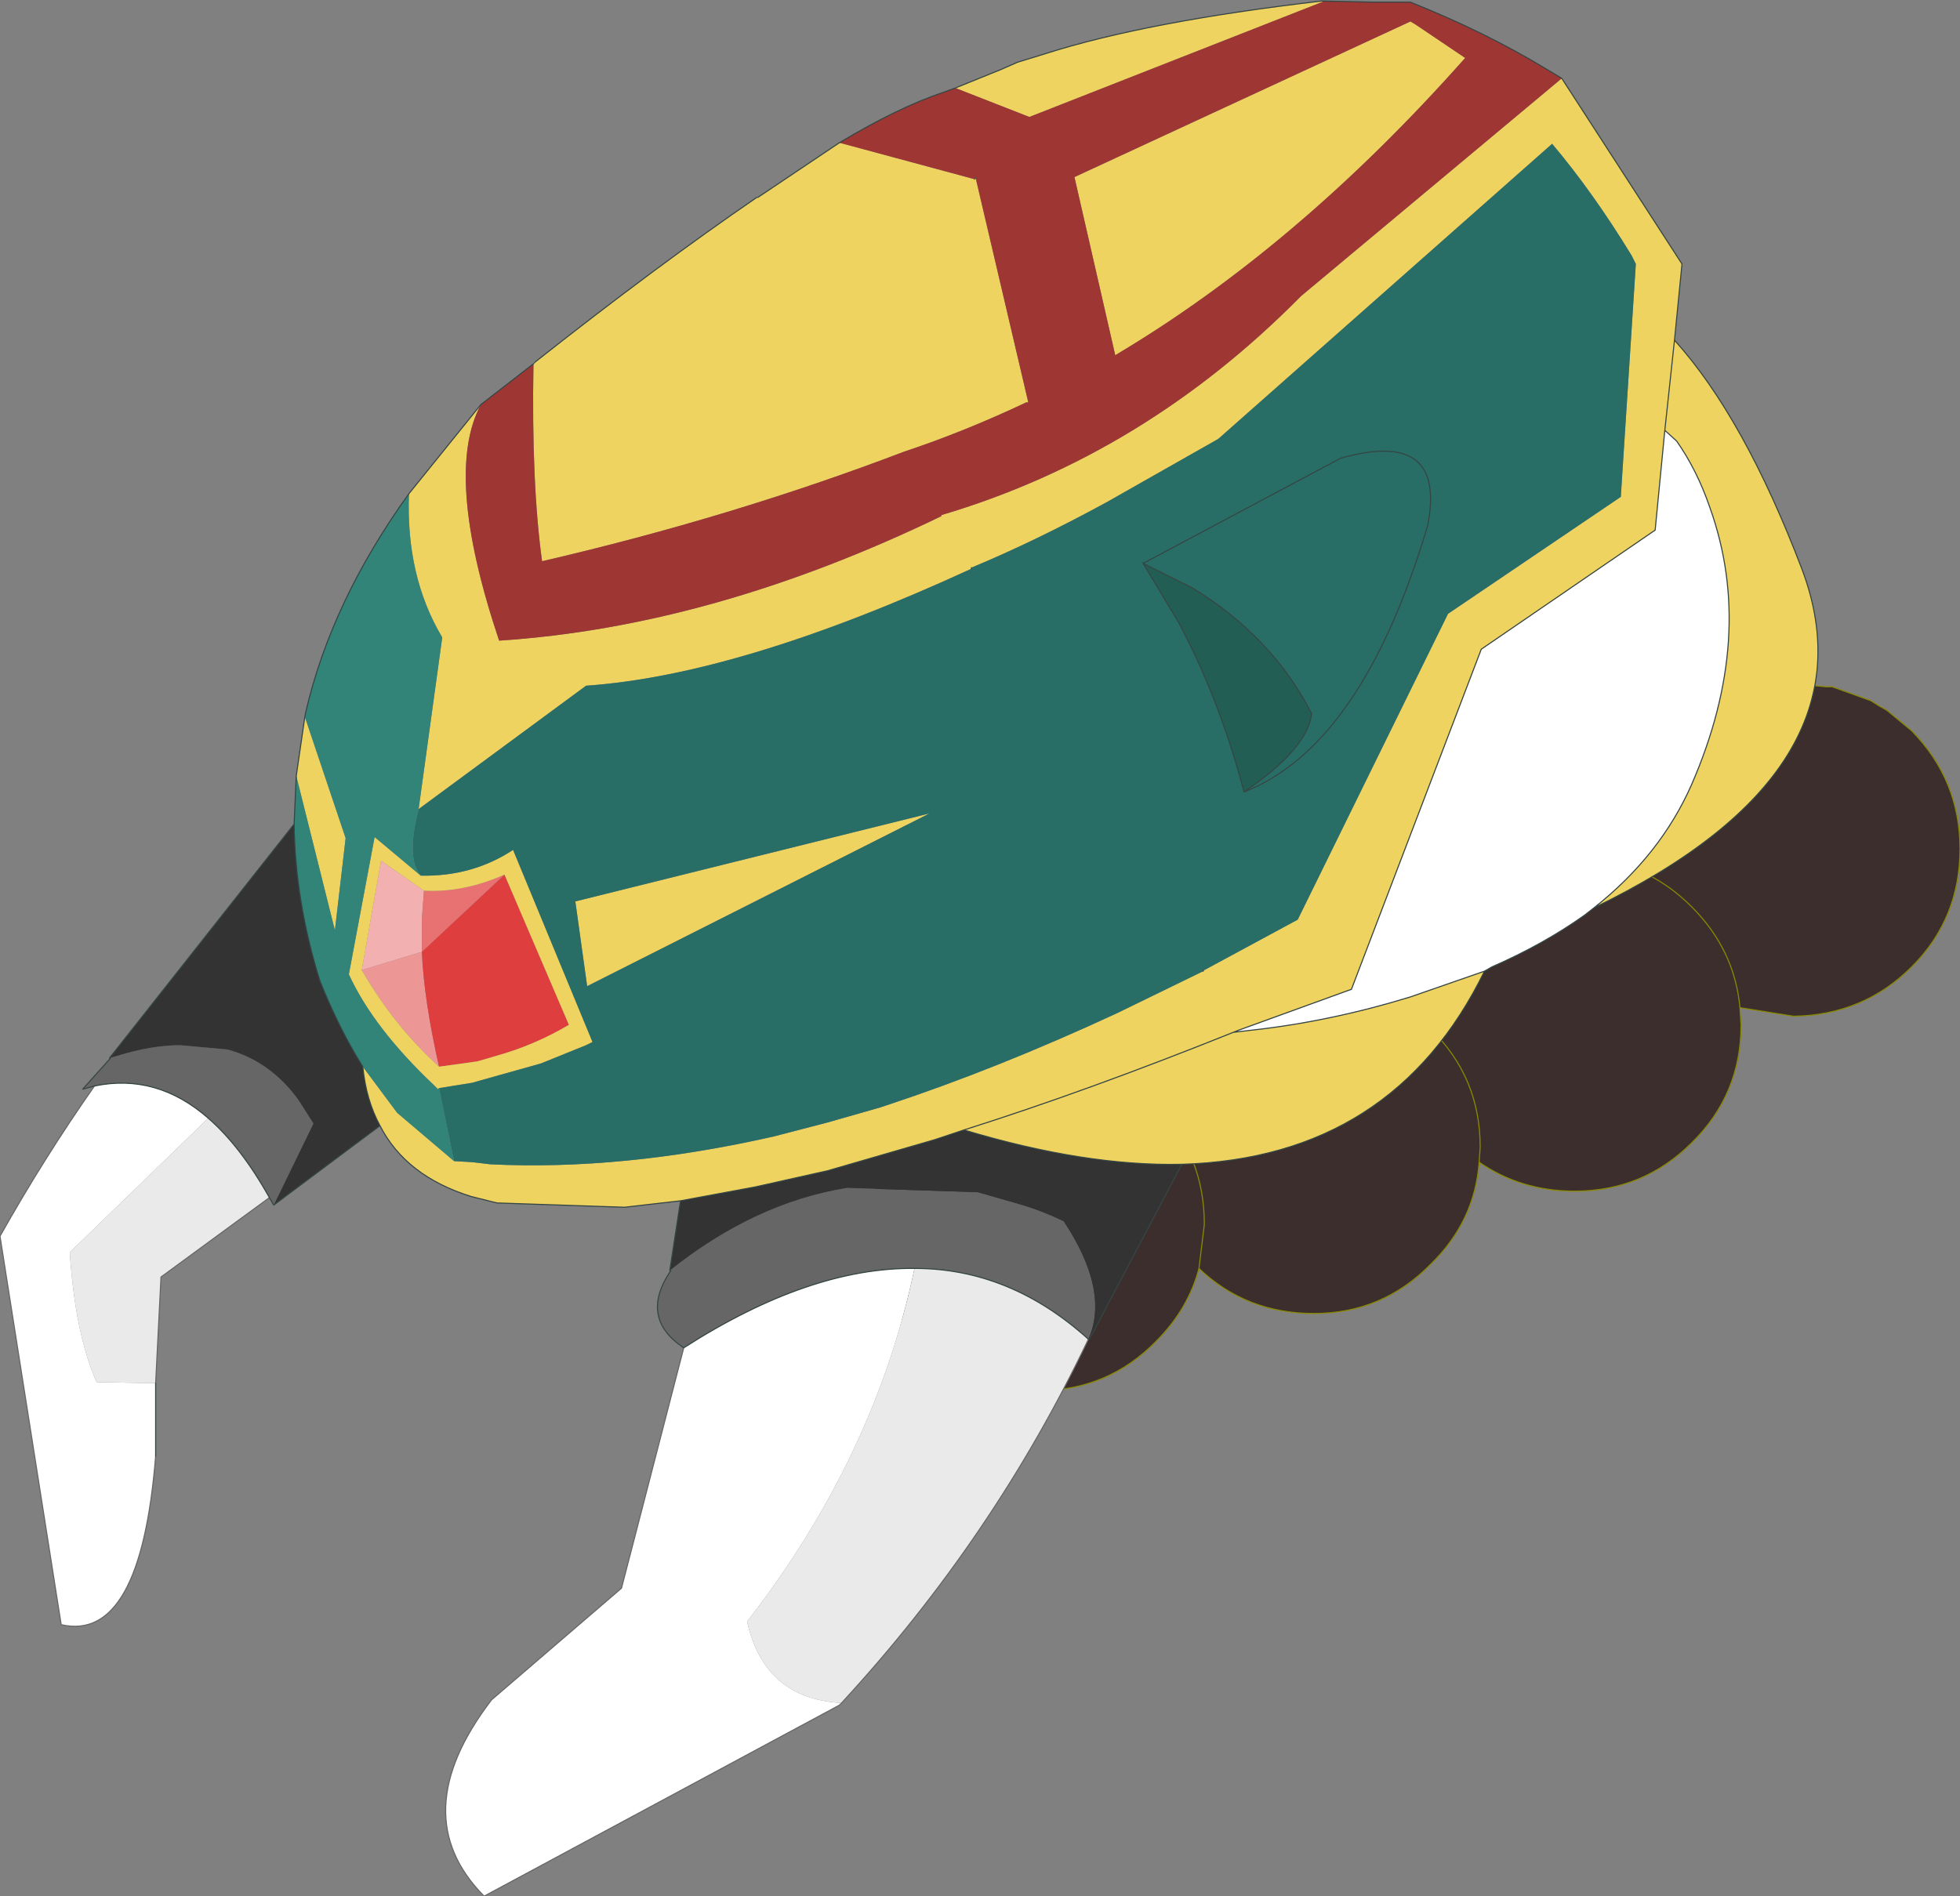<?xml version="1.0" encoding="UTF-8" standalone="no"?>
<svg xmlns:xlink="http://www.w3.org/1999/xlink" height="88.35px" width="91.3px" xmlns="http://www.w3.org/2000/svg">
  <rect width="100%" height="100%" fill="#808080" stroke="none"/>
  <g transform="matrix(1.0, 0.0, 0.0, 1.0, 49.25, 33.15)">
    <path d="M27.45 7.6 Q27.55 1.15 31.05 0.0 L31.2 -0.05 34.75 -1.1 34.95 -1.15 35.3 -1.2 35.8 -1.15 36.1 -1.15 37.9 -0.5 38.3 -0.25 38.65 -0.05 39.8 0.9 Q42.05 3.2 42.05 6.4 42.05 9.65 39.8 11.9 37.55 14.15 34.3 14.2 L31.8 13.8 Q31.55 11.1 29.55 9.1 28.6 8.15 27.5 7.6 L27.45 7.6 27.5 7.6 Q28.6 8.15 29.55 9.1 31.55 11.1 31.8 13.8 L31.85 14.6 Q31.85 17.85 29.55 20.1 27.3 22.35 24.1 22.35 21.6 22.35 19.65 21.0 19.45 23.75 17.4 25.75 15.15 28.05 11.95 28.05 8.8 28.05 6.6 25.95 6.1 27.85 4.6 29.35 2.35 31.65 -0.9 31.65 -4.1 31.65 -6.4 29.35 -8.65 27.1 -8.65 23.9 -8.65 22.5 -8.25 21.35 L-8.15 21.0 Q-5.4 17.85 -2.25 17.2 0.9 16.5 4.5 18.3 L4.6 18.4 4.55 18.25 Q9.6 11.7 16.6 14.05 L16.6 14.1 16.65 14.05 Q18.85 6.15 27.45 7.6 M19.65 21.0 L19.7 20.3 Q19.7 17.05 17.4 14.8 L16.75 14.2 16.6 14.1 16.75 14.2 17.4 14.8 Q19.7 17.05 19.7 20.3 L19.65 21.0 M4.6 18.4 L4.7 18.5 Q6.85 20.7 6.85 23.9 L6.6 25.95 6.85 23.9 Q6.85 20.7 4.7 18.5 L4.6 18.4" fill="#3b2e2d" fill-rule="evenodd" stroke="none"/>
    <path d="M31.8 13.8 L34.3 14.2 Q37.55 14.15 39.8 11.9 42.05 9.65 42.05 6.4 42.05 3.2 39.8 0.9 L38.65 -0.05 38.3 -0.25 37.9 -0.5 36.1 -1.15 35.8 -1.15 35.3 -1.2 34.95 -1.15 34.75 -1.1 31.2 -0.05 31.05 0.0 Q27.55 1.15 27.45 7.6 L27.5 7.6 Q28.6 8.15 29.55 9.1 31.55 11.1 31.8 13.8 L31.85 14.6 Q31.85 17.85 29.55 20.1 27.3 22.35 24.1 22.35 21.6 22.35 19.65 21.0 19.45 23.75 17.4 25.75 15.15 28.05 11.95 28.05 8.8 28.05 6.6 25.95 6.1 27.85 4.6 29.35 2.35 31.65 -0.9 31.65 -4.1 31.65 -6.4 29.35 -8.65 27.1 -8.65 23.9 -8.65 22.5 -8.25 21.35 L-8.15 21.0 Q-5.4 17.85 -2.25 17.2 0.9 16.5 4.5 18.3 L4.6 18.4 4.55 18.25 Q9.6 11.7 16.6 14.05 L16.6 14.1 16.65 14.05 Q18.85 6.15 27.45 7.6 M6.6 25.95 L6.85 23.9 Q6.85 20.7 4.7 18.5 L4.6 18.4 M16.6 14.1 L16.75 14.2 17.4 14.8 Q19.7 17.05 19.7 20.3 L19.65 21.0" fill="none" stroke="#898801" stroke-linecap="round" stroke-linejoin="round" stroke-width="0.05"/>
    <path d="M25.0 9.15 L24.55 9.5 Q22.65 10.85 20.25 11.9 L19.9 12.1 16.45 13.3 Q12.7 14.45 9.05 14.85 L8.2 14.95 8.45 14.85 13.55 13.0 13.7 12.95 19.75 -2.9 27.85 -8.45 28.3 -13.1 28.85 -12.6 Q29.8 -11.25 30.4 -9.5 32.55 -3.5 29.55 3.4 28.1 6.7 25.0 9.15 M-10.05 46.2 L-10.15 46.3 -26.7 55.2 Q-30.45 51.4 -26.35 46.05 L-20.3 40.85 -17.4 29.65 Q-11.55 25.9 -6.65 25.95 -8.5 34.75 -14.45 42.4 -13.65 46.0 -10.05 46.2 M-42.0 31.3 L-42.0 34.7 Q-42.7 43.4 -46.4 42.55 L-49.25 24.45 Q-47.2 20.8 -44.85 17.45 -41.95 16.85 -39.55 18.95 L-46.0 25.2 Q-45.75 29.0 -44.75 31.25 L-42.0 31.3 M4.0 -6.9 L4.0 -6.95 4.0 -6.9" fill="#ffffff" fill-rule="evenodd" stroke="none"/>
    <path d="M-32.4 12.05 L-31.5 6.95 -29.5 8.35 -29.6 9.7 -29.6 11.1 -29.6 11.2 -32.4 12.05" fill="#f2b0b0" fill-rule="evenodd" stroke="none"/>
    <path d="M-28.8 16.55 Q-30.9 14.65 -32.4 12.05 L-29.6 11.2 Q-29.5 13.45 -28.8 16.55" fill="#ed9696" fill-rule="evenodd" stroke="none"/>
    <path d="M-25.75 7.6 L-22.75 14.6 Q-24.35 15.55 -26.15 16.05 L-27.0 16.3 -27.7 16.4 -28.8 16.55 Q-29.5 13.45 -29.6 11.2 L-25.75 7.6" fill="#df3e3e" fill-rule="evenodd" stroke="none"/>
    <path d="M-29.5 8.35 Q-27.65 8.45 -25.75 7.6 L-29.6 11.2 -29.6 11.1 -29.6 9.7 -29.5 8.35" fill="#e87171" fill-rule="evenodd" stroke="none"/>
    <path d="M12.45 -33.1 L-1.3 -27.7 -4.75 -29.05 -2.65 -29.9 -1.85 -30.25 -0.55 -30.65 Q4.15 -32.15 12.3 -33.1 L12.45 -33.1 M-10.15 -26.5 L-3.85 -24.8 -3.8 -24.85 -1.35 -14.4 -1.45 -14.4 Q-4.3 -13.05 -7.15 -12.1 -15.15 -9.05 -24.0 -7.0 -24.5 -10.65 -24.4 -16.2 L-24.3 -16.3 Q-18.6 -20.8 -14.0 -23.95 L-13.95 -23.95 -10.15 -26.5 M-26.85 -14.3 Q-28.6 -11.05 -26.0 -3.3 -16.05 -3.95 -5.4 -9.1 L-5.4 -9.15 Q4.05 -11.95 11.35 -19.35 L23.5 -29.5 29.1 -20.85 28.75 -17.3 Q32.0 -13.7 34.7 -6.6 38.2 2.75 25.0 9.15 28.1 6.7 29.55 3.4 32.55 -3.5 30.4 -9.5 29.8 -11.25 28.85 -12.6 L28.3 -13.1 27.85 -8.45 19.75 -2.9 13.7 12.95 13.55 13.0 8.45 14.85 8.2 14.95 9.05 14.85 Q12.7 14.45 16.45 13.3 L19.9 12.1 Q15.65 20.8 5.8 21.1 1.3 21.2 -4.35 19.5 L-5.7 19.95 -10.7 21.4 -14.05 22.15 -17.55 22.8 -20.15 23.1 -26.1 22.9 -27.3 22.6 Q-30.35 21.65 -31.55 19.3 -32.2 18.1 -32.35 16.55 L-30.75 18.7 -28.1 20.95 -27.25 21.0 -26.4 21.1 Q-20.25 21.4 -13.2 19.8 L-10.7 19.15 -8.25 18.45 -7.95 18.35 Q-2.8 16.65 2.8 14.05 L6.8 12.1 6.8 12.05 6.85 12.05 11.2 9.7 18.2 -4.55 26.25 -10.0 26.95 -20.85 26.75 -21.25 Q24.95 -24.2 23.05 -26.45 L7.5 -12.7 2.3 -9.75 Q-1.0 -7.95 -4.0 -6.7 L-4.0 -6.65 Q-14.75 -1.7 -21.95 -1.2 L-29.75 4.55 -28.65 -3.45 Q-30.35 -6.3 -30.2 -10.15 L-26.85 -14.3 M-35.45 3.0 L-35.05 0.25 -33.15 5.9 -33.65 10.2 -35.45 3.0 M16.7 -32.0 L19.0 -30.45 Q11.2 -21.65 2.7 -16.6 L0.8 -24.9 16.45 -32.15 16.7 -32.0 M-29.65 7.65 Q-27.25 7.7 -25.35 6.45 L-21.65 15.4 -21.95 15.55 -24.05 16.4 -26.9 17.2 -27.25 17.3 -28.8 17.55 -28.85 17.6 -29.05 17.4 Q-31.85 14.75 -33.0 12.25 L-31.8 5.85 -29.65 7.65 M28.75 -17.3 L28.3 -13.1 28.75 -17.3 M8.2 14.95 Q1.35 17.7 -4.35 19.5 1.35 17.7 8.2 14.95 M-25.75 7.6 Q-27.65 8.45 -29.5 8.35 L-31.5 6.95 -32.4 12.05 Q-30.9 14.65 -28.8 16.55 L-27.7 16.4 -27.0 16.3 -26.15 16.05 Q-24.35 15.55 -22.75 14.6 L-25.75 7.6 M-21.9 12.8 L-22.45 8.85 -5.95 4.75 -21.9 12.8" fill="#eed360" fill-rule="evenodd" stroke="none"/>
    <path d="M4.0 -6.9 L4.0 -6.95 4.0 -6.9 13.2 -11.8 Q18.15 -13.2 17.25 -8.65 14.2 1.6 8.7 3.75 14.2 1.6 17.25 -8.65 18.15 -13.2 13.2 -11.8 L4.0 -6.9 5.65 -4.15 Q7.55 -0.6 8.7 3.75 11.65 1.75 11.85 0.1 10.0 -3.5 6.3 -5.75 L4.0 -6.9 M-4.0 -6.7 Q-1.0 -7.95 2.3 -9.75 L7.5 -12.7 23.05 -26.45 Q24.95 -24.2 26.75 -21.25 L26.95 -20.85 26.25 -10.0 18.2 -4.55 11.2 9.7 6.85 12.05 6.8 12.05 6.8 12.1 2.8 14.05 Q-2.8 16.65 -7.95 18.35 L-8.25 18.45 -10.7 19.15 -13.2 19.8 Q-20.25 21.4 -26.4 21.1 L-27.25 21.0 -28.1 20.95 -28.8 17.55 -27.25 17.3 -26.9 17.2 -24.05 16.4 -21.95 15.55 -21.65 15.4 -25.35 6.45 Q-27.25 7.7 -29.65 7.65 -30.35 6.85 -29.75 4.55 L-21.95 -1.2 Q-14.75 -1.7 -4.0 -6.65 L-4.0 -6.7 M-21.9 12.8 L-5.95 4.75 -22.45 8.85 -21.9 12.8" fill="#286e66" fill-rule="evenodd" stroke="none"/>
    <path d="M-35.55 5.25 L-35.45 3.0 -33.65 10.2 -33.15 5.9 -35.05 0.25 -35.0 0.0 Q-33.8 -5.15 -30.2 -10.15 -30.35 -6.3 -28.65 -3.45 L-29.75 4.55 Q-30.35 6.85 -29.65 7.65 L-31.8 5.85 -33.0 12.25 Q-31.85 14.75 -29.05 17.4 L-28.85 17.6 -28.8 17.55 -28.1 20.95 -30.75 18.7 -32.35 16.55 Q-33.45 14.8 -34.35 12.55 -35.5 8.85 -35.55 5.25" fill="#318477" fill-rule="evenodd" stroke="none"/>
    <path d="M12.45 -33.1 L14.75 -33.05 16.45 -33.05 Q19.95 -31.65 22.75 -29.95 L23.5 -29.5 11.35 -19.35 Q4.05 -11.95 -5.4 -9.15 L-5.4 -9.1 Q-16.05 -3.95 -26.0 -3.3 -28.6 -11.05 -26.85 -14.3 L-24.4 -16.2 Q-24.5 -10.65 -24.0 -7.0 -15.15 -9.05 -7.15 -12.1 -4.3 -13.05 -1.45 -14.4 L-1.35 -14.4 -3.8 -24.85 -3.85 -24.8 -10.15 -26.5 Q-7.4 -28.15 -5.3 -28.85 L-4.75 -29.05 -1.3 -27.7 12.45 -33.1 M16.7 -32.0 L16.45 -32.15 0.8 -24.9 2.7 -16.6 Q11.2 -21.65 19.0 -30.45 L16.7 -32.0" fill="#9e3633" fill-rule="evenodd" stroke="none"/>
    <path d="M-17.4 29.65 Q-19.5 28.25 -18.0 26.05 L-18.05 26.05 Q-14.1 22.9 -9.8 22.2 L-3.7 22.4 -1.95 22.9 Q-0.85 23.2 0.3 23.75 2.45 27.0 1.45 29.25 -2.2 25.95 -6.65 25.95 -11.55 25.9 -17.4 29.65 M-36.5 23.0 L-36.7 22.65 Q-38.05 20.25 -39.55 18.95 -41.95 16.85 -44.85 17.45 L-45.4 17.6 -44.1 16.15 -44.15 16.15 -43.8 16.05 Q-42.2 15.55 -40.85 15.55 L-38.65 15.75 Q-36.65 16.3 -35.35 18.1 L-34.65 19.2 -36.5 23.0" fill="#666666" fill-rule="evenodd" stroke="none"/>
    <path d="M5.8 21.1 L1.5 29.25 1.45 29.25 Q2.45 27.0 0.3 23.75 -0.85 23.2 -1.95 22.9 L-3.7 22.4 -9.8 22.2 Q-14.1 22.9 -18.05 26.05 L-17.55 22.8 -14.05 22.15 -10.7 21.4 -5.7 19.95 -4.35 19.5 Q1.3 21.2 5.8 21.1 M-31.55 19.3 L-36.5 23.0 -34.65 19.2 -35.35 18.1 Q-36.65 16.3 -38.65 15.75 L-40.85 15.55 Q-42.2 15.55 -43.8 16.05 L-44.15 16.15 -35.55 5.25 Q-35.5 8.85 -34.35 12.55 -33.45 14.8 -32.35 16.55 -32.2 18.1 -31.55 19.3" fill="#333333" fill-rule="evenodd" stroke="none"/>
    <path d="M1.45 29.25 Q-2.95 38.5 -10.05 46.2 -13.65 46.0 -14.45 42.4 -8.5 34.75 -6.65 25.95 -2.2 25.95 1.45 29.25 M-36.7 22.65 L-41.75 26.35 -42.0 31.3 -44.75 31.25 Q-45.75 29.0 -46.0 25.2 L-39.55 18.95 Q-38.05 20.25 -36.7 22.65" fill="#eaeaea" fill-rule="evenodd" stroke="none"/>
    <path d="M4.0 -6.9 L6.3 -5.75 Q10.0 -3.5 11.85 0.1 11.65 1.75 8.7 3.75 7.55 -0.6 5.65 -4.15 L4.0 -6.9" fill="#225e54" fill-rule="evenodd" stroke="none"/>
    <path d="M1.45 29.25 Q-2.95 38.5 -10.05 46.2 L-10.15 46.3 -26.7 55.2 Q-30.45 51.4 -26.35 46.05 L-20.3 40.85 -17.4 29.65 M-36.7 22.65 L-41.75 26.35 -42.0 31.3 M-42.0 34.7 Q-42.7 43.4 -46.4 42.55 L-49.25 24.45 Q-47.2 20.8 -44.85 17.45" fill="none" stroke="#666666" stroke-linecap="round" stroke-linejoin="round" stroke-width="0.05"/>
    <path d="M23.5 -29.5 L22.75 -29.95 Q19.95 -31.65 16.45 -33.05 L14.75 -33.05 12.45 -33.1 12.3 -33.1 Q4.15 -32.15 -0.55 -30.65 L-1.85 -30.25 -2.65 -29.9 -4.75 -29.05 -5.3 -28.85 Q-7.4 -28.15 -10.15 -26.5 L-13.95 -23.95 M-24.4 -16.2 L-26.85 -14.3 -30.2 -10.15 Q-33.8 -5.15 -35.0 0.0 L-35.05 0.25 -35.45 3.0 -35.55 5.25 -44.15 16.15 M23.5 -29.5 L29.1 -20.85 28.75 -17.3 Q32.0 -13.7 34.7 -6.6 38.2 2.75 25.0 9.15 L24.55 9.5 Q22.65 10.85 20.25 11.9 L19.9 12.1 Q15.65 20.8 5.8 21.1 L1.5 29.25 1.45 29.25 Q-2.2 25.95 -6.65 25.95 -11.55 25.9 -17.4 29.65 -19.5 28.25 -18.0 26.05 M-18.05 26.05 L-17.55 22.8 -20.15 23.1 -26.1 22.9 -27.3 22.6 Q-30.35 21.65 -31.55 19.3 L-36.5 23.0 -36.7 22.65 Q-38.05 20.25 -39.55 18.95 -41.95 16.85 -44.85 17.45 L-45.4 17.6 -44.1 16.15 M-42.0 31.3 L-42.0 34.7 M4.0 -6.9 L4.0 -6.95 4.0 -6.9 6.3 -5.75 Q10.0 -3.5 11.85 0.1 11.65 1.75 8.7 3.75 14.2 1.6 17.25 -8.65 18.15 -13.2 13.2 -11.8 L4.0 -6.9 5.65 -4.15 Q7.55 -0.6 8.7 3.75 M-4.0 -6.7 L-4.0 -6.65 M6.8 12.1 L6.8 12.05 M8.2 14.95 L8.45 14.85 13.55 13.0 13.7 12.95 19.75 -2.9 27.85 -8.45 28.3 -13.1 28.75 -17.3 M28.3 -13.1 L28.85 -12.6 Q29.8 -11.25 30.4 -9.5 32.55 -3.5 29.55 3.4 28.1 6.7 25.0 9.15 M8.2 14.95 L9.05 14.85 Q12.7 14.45 16.45 13.3 L19.9 12.1 M-14.0 -23.95 Q-18.6 -20.8 -24.3 -16.3 M-17.55 22.8 L-14.05 22.15 -10.7 21.4 -5.7 19.95 -4.35 19.5 Q1.35 17.7 8.2 14.95 M-32.35 16.55 Q-33.45 14.8 -34.35 12.55 -35.5 8.85 -35.55 5.25 M-32.35 16.55 Q-32.2 18.1 -31.55 19.3 M5.8 21.1 Q1.3 21.2 -4.35 19.5" fill="none" stroke="#354544" stroke-linecap="round" stroke-linejoin="round" stroke-width="0.05"/>
    <path d="M-3.8 -24.85 L-3.85 -24.8 M-24.3 -16.3 L-24.4 -16.2" fill="none" stroke="#485b58" stroke-linecap="round" stroke-linejoin="round" stroke-width="0.05"/>
  </g>
</svg>
